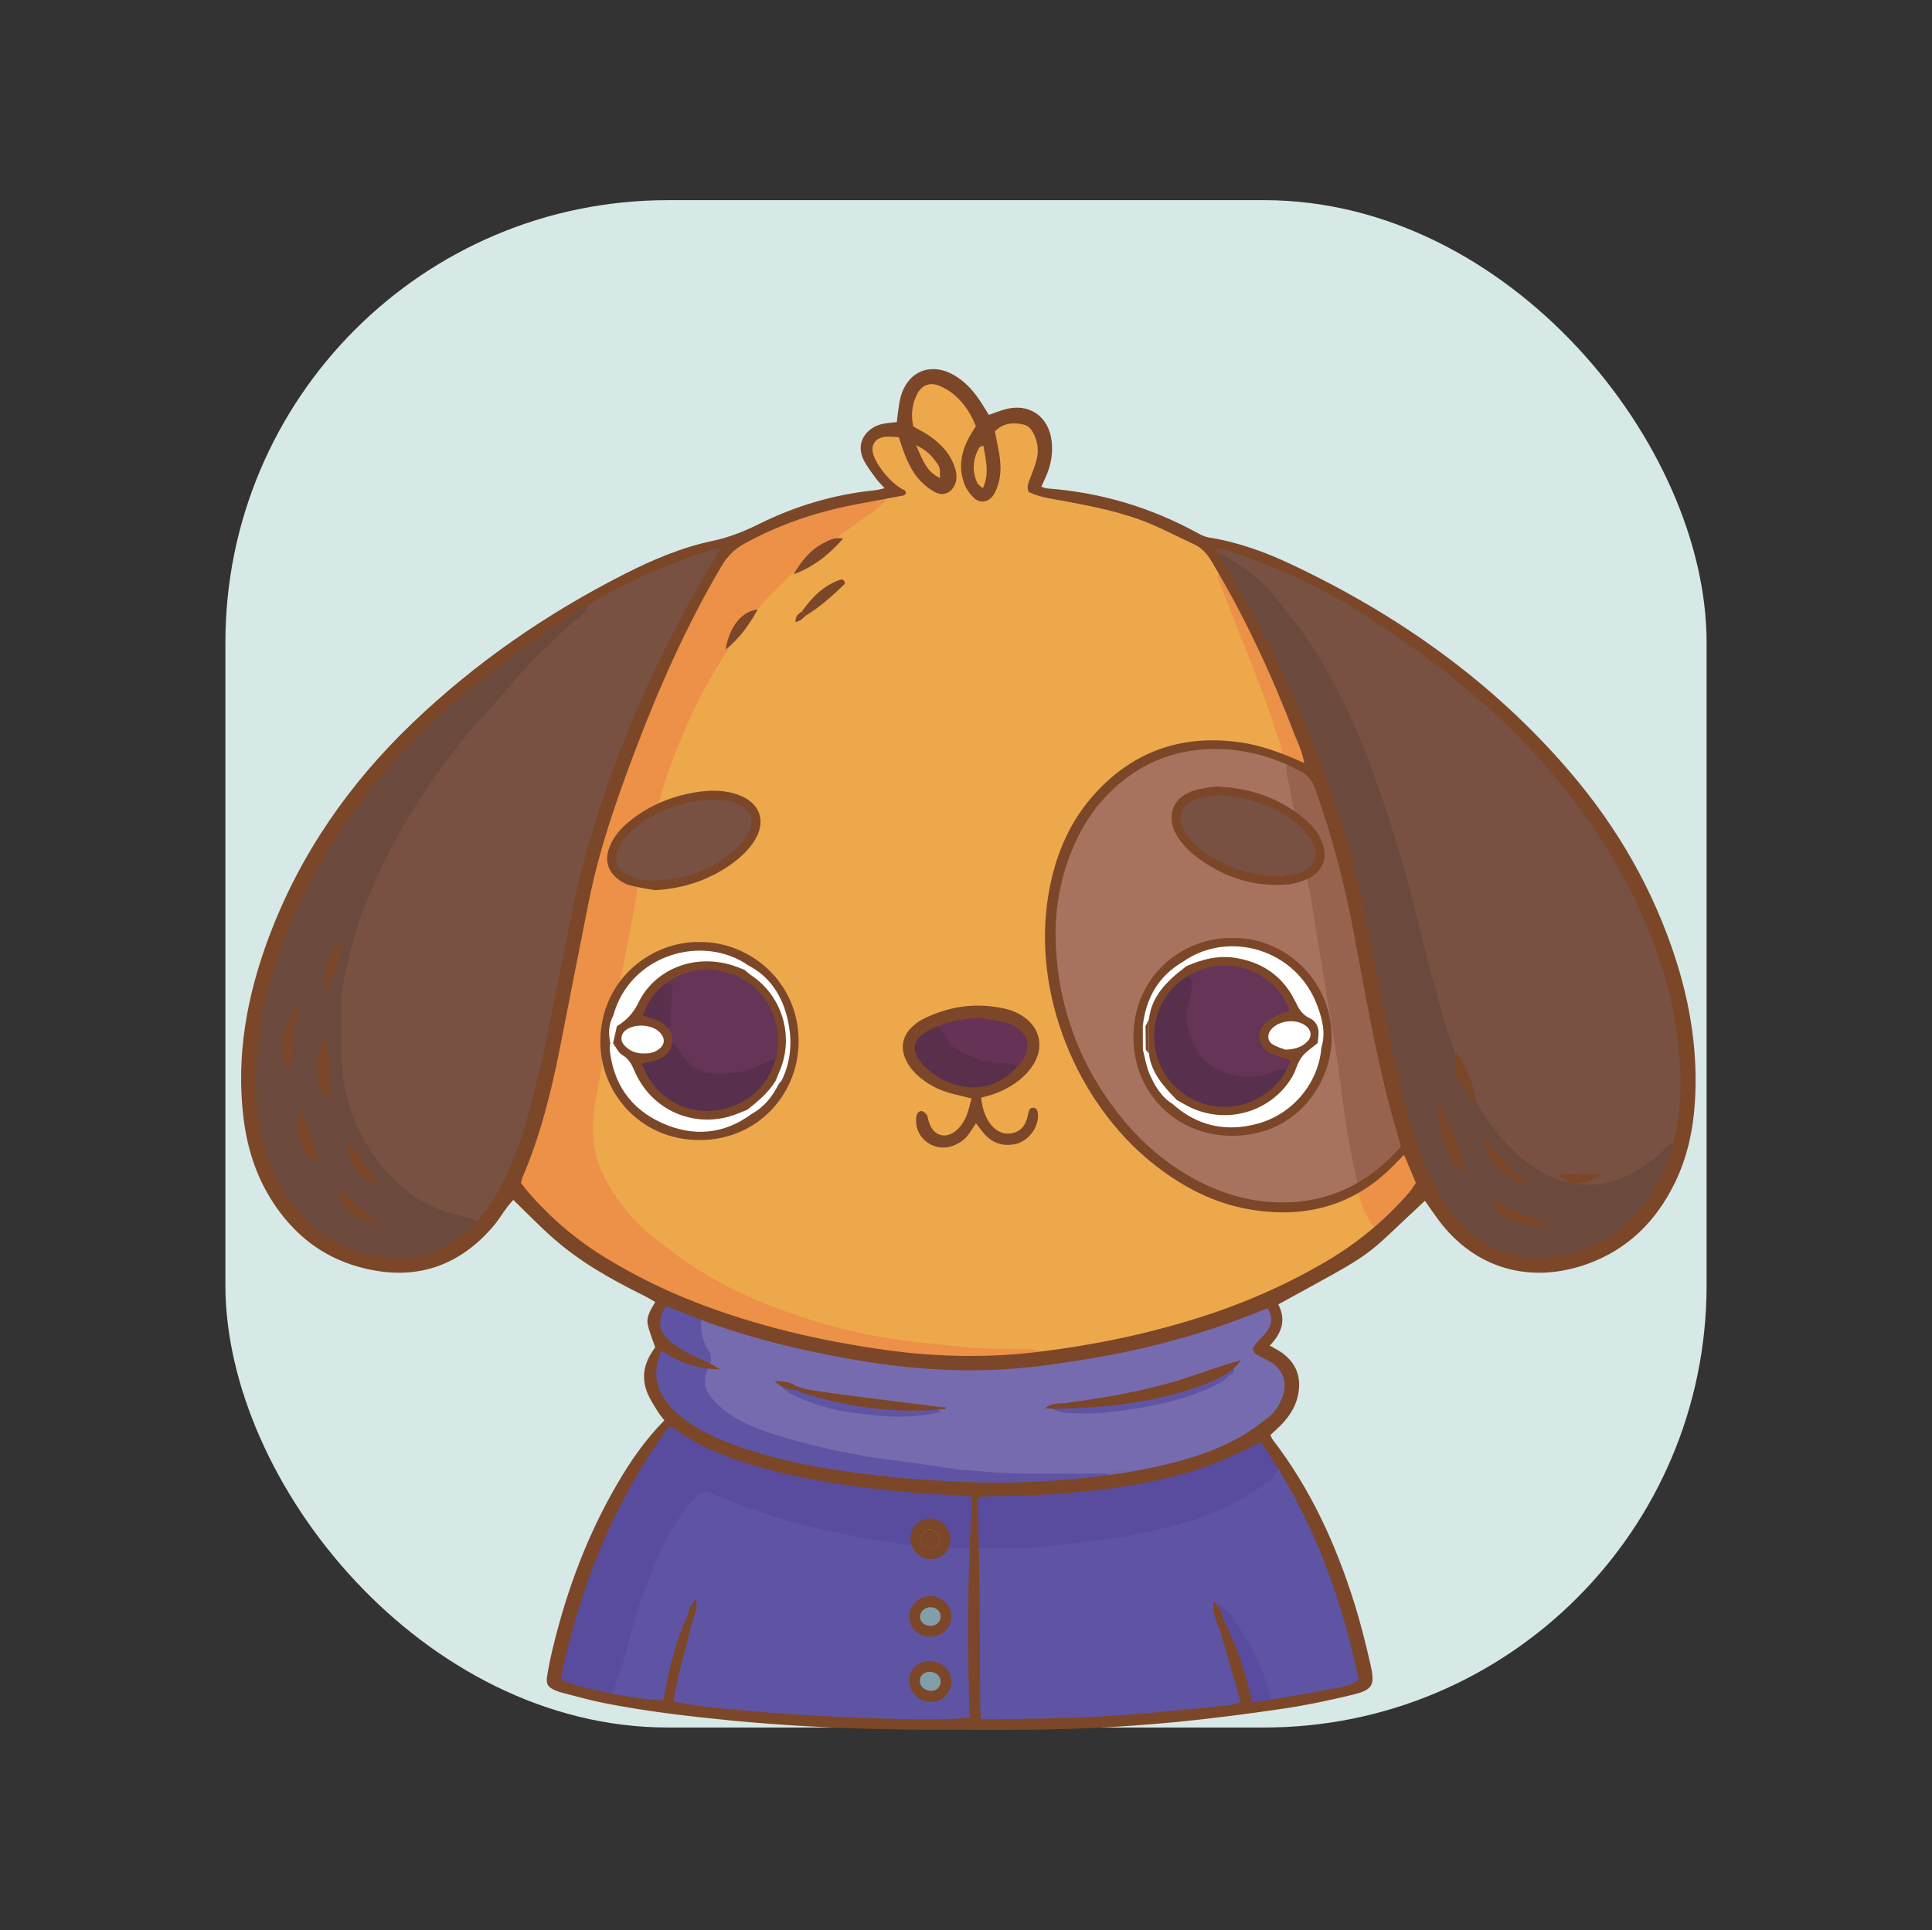 <?xml version="1.0" encoding="UTF-8"?>
<svg id="Layer_1" data-name="Layer 1" xmlns="http://www.w3.org/2000/svg" viewBox="0 0 300 299.76">
  <rect x="0" y="0" width="300" height="299.76" fill="#333333" stroke="none"/>
  <defs>
    <style>
      .cls-1 {
        fill: #d1a960;
      }

      .cls-2 {
        fill: #fff;
      }

      .cls-3 {
        fill: #e8b55e;
      }

      .cls-4 {
        fill: #819faa;
      }

      .cls-5 {
        fill: #58304d;
      }

      .cls-6 {
        fill: #6b4a3d;
      }

      .cls-7 {
        fill: #eec96b;
      }

      .cls-8 {
        fill: #ec9248;
      }

      .cls-9 {
        fill: #819eaa;
      }

      .cls-10 {
        fill: #776bb0;
      }

      .cls-11 {
        fill: #594ca0;
      }

      .cls-12 {
        fill: #7865ac;
      }

      .cls-13 {
        fill: #d2b784;
      }

      .cls-14 {
        fill: #d3b062;
      }

      .cls-15 {
        fill: #663256;
      }

      .cls-16 {
        fill: #592f4b;
      }

      .cls-17 {
        fill: #a8735e;
      }

      .cls-18 {
        fill: #df9188;
      }

      .cls-19 {
        fill: #5f54a4;
      }

      .cls-20 {
        fill: #caa45d;
      }

      .cls-21 {
        fill: #eea84c;
      }

      .cls-22 {
        fill: #e6be63;
      }

      .cls-23 {
        fill: #e6b961;
      }

      .cls-24 {
        fill: #e6be62;
      }

      .cls-25 {
        fill: #594c9f;
      }

      .cls-26 {
        fill: #e1d373;
      }

      .cls-27 {
        fill: #809baa;
      }

      .cls-28 {
        fill: #653457;
      }

      .cls-29 {
        fill: #e0bc62;
      }

      .cls-30 {
        fill: #b295a2;
      }

      .cls-31 {
        fill: #5b304d;
      }

      .cls-32 {
        fill: #d7e9e6;
      }

      .cls-33 {
        fill: #7b4728;
      }

      .cls-34 {
        fill: #c3c685;
      }

      .cls-35 {
        fill: #d9b681;
      }

      .cls-36 {
        fill: #d1af86;
      }

      .cls-37 {
        fill: #dfc978;
      }

      .cls-38 {
        fill: #6055a4;
      }

      .cls-39 {
        fill: #dcc07f;
      }

      .cls-40 {
        fill: #c7b988;
      }

      .cls-41 {
        fill: #e7a27f;
      }

      .cls-42 {
        fill: #bba79a;
      }

      .cls-43 {
        fill: #97634e;
      }

      .cls-44 {
        fill: #785143;
      }

      .cls-45 {
        fill: #dfc178;
      }

      .cls-46 {
        fill: #ec9147;
      }

      .cls-47 {
        fill: #dab763;
      }
    </style>
  </defs>
  <rect class="cls-32" x="35" y="31.09" width="230" height="237.22" rx="68.69" ry="68.69"/>
  <g>
    <g>
      <path class="cls-21" d="m138.16,76.78c.25-.07.53-.1.74-.23.52-.32.61-.77.17-1.02-1.34-.77-2.04-2.11-2.98-3.23-.46-.54-.78-1.16-.94-1.84-.33-1.35.18-2.45,1.46-2.98.71-.29,1.49-.46,2.25-.61,1.64-.31,1.61-.3,1.97-2.08.19-.93.45-1.86.81-2.74.55-1.35,1.58-2.26,2.92-2.83,1.48-.62,1.67-.56,2.79.75.34.4.71.77,1.08,1.13,1.44,1.39,2.83,2.8,3.66,4.69.44,1.01.89,1.09,1.89.68.48-.2.95-.43,1.41-.67,1.15-.6,2.29-.57,3.53-.18,1.72.55,2.57,1.73,2.75,3.42.15,1.38.12,2.78-.42,4.11-.23.56-.45,1.13-.66,1.7-.42,1.14-.18,1.65.99,1.85,3.85.67,7.64,1.61,11.4,2.65,3.93,1.09,7.85,2.23,11.52,4.09,1.08.55,2.19,1.11,3.47.7.59.57,1.04,1.23,1.3,2.01.09.21.13.43.15.65-.02.22-.08.43-.19.62-.08.11-.13.17-.13.17-.03.07.04.06.23-.05.23.04.43.13.61.28.35.38.49.83.49,1.33-.31,2.47,1,4.52,1.9,6.61,2.66,6.14,5.31,12.28,7.19,18.72.44,1.5,1,3.16-1.27,3.82-3.15,0-6.1-1.25-9.27-1.29-8.19-.11-14.33,3.36-18.99,9.97-4.06,5.75-5.22,12.16-5.14,19.03.11,9.66,2.93,18.45,8.97,25.89,5.98,7.36,13.27,13.02,23.16,14.38,2.69.37,5.18-.18,7.72-.74,1.53-.34,2.94-1.08,4.45-1.51.41-.1.83-.11,1.24-.05.27.05.52.17.74.33,1.28,1.97,2.48,3.98,2.38,6.47-1.06,1.43-2.59,2.29-4.01,3.25-4.32,2.91-8.87,5.39-13.69,7.42-5.85,2.46-11.88,4.26-18.06,5.71-4.9,1.15-9.87,1.83-14.78,2.83-.42.08-.86.03-1.3.04-2.85-.56-5.7.11-8.55.08-17.31-.2-33.58-3.94-48.09-13.8-4.04-2.75-7.61-5.98-10.46-10.07-3.36-4.84-4.06-10.08-3.22-15.67.49-3.26,1.45-6.45,1.33-9.79-.04-1.05.13-2.12,1.32-2.6,1.58.66,1.43,2.14,1.3,3.35-1.05,9.2,10.76,17.25,20.23,11.55,5.4-3.25,7.81-9.77,5.68-16.05-2.16-6.37-7.26-9.38-13.98-8.53-3.55.45-6.41,1.96-8.88,4.45-.74.75-1.44,1.87-2.81,1.02-.9-2.09-.02-4.12.45-6.07.85-3.5.81-7.21,2.47-10.51.84-.91,1.96-1.01,3.11-1.05,4.31-.14,8.13-1.67,11.59-4.18.64-.46,1.23-.98,1.69-1.62.82-1.14,1.68-2.34.97-3.83-.69-1.45-2.08-1.63-3.52-1.81-3.12-.39-5.96,1.07-8.99,1.27-1.92-.39-1.89-1.76-1.56-3.23.45-2.04,1.24-3.98,1.97-5.93,6.55-17.64,17.91-31.17,34.47-40.24Z"/>
      <path class="cls-19" d="m198.81,227.44c.18.19.39.35.52.57,4,6.63,7.47,13.53,9.72,20.96.95,3.15,1.54,6.41,2.27,9.62.15.68.28,1.32.77,1.89.41.48.21.99-.36,1.24-.64.27-1.29.51-1.96.7-4.09,1.18-8.26,1.95-12.49,2.47-.56-.44-.96-.98-1.16-1.68-1.19-4.29-3.48-8.07-5.61-11.93,2.37,3.61,2.66,7.92,3.91,11.9.24.76.19,1.55-.34,2.22-2.1.62-4.29.7-6.45.99-2.41.32-4.85.53-7.28.62-16.1.62-32.21.88-48.32.48-9.31-.23-18.62-.78-27.86-2.08-3.35-.47-6.73-.84-9.97-1.91,1.64-6.55,3.33-13.08,5.8-19.39,1.44-3.66,3.26-7.1,5.54-10.29,2.21-3.1,3.82-3.57,7.37-2.09,9.53,3.97,19.54,5.95,29.7,7.34,1.27.22,2.53.58,3.84.48,3.11-.48,6.24-.18,9.36-.25,9.39-.21,18.66-1.29,27.7-3.88,4.95-1.42,9.6-3.53,13.47-7.06.52-.48,1.09-.86,1.82-.92Z"/>
      <path class="cls-44" d="m188.88,86.66c-.83-.64-1.22-1.45-.92-2.51.79-.07,1.53,0,2.29.33,4.14,1.81,8.33,3.53,12.47,5.36,4.79,2.11,9.33,4.68,13.56,7.77,4.07,2.98,8.21,5.88,12.22,8.94,5.49,4.2,10.3,9.1,14.48,14.61,3.21,4.23,6.17,8.63,8.94,13.17,3.89,6.39,6.48,13.27,7.98,20.58,1.09,5.3,1.96,10.62,1.63,16.05-.17,2.68-.32,5.38-1.45,7.89-.39.07-.33-.95-.7-.46-5.93,7.95-16.39,8.8-24.03,2.04-5.05-4.47-8.11-10.13-10.37-16.34-2.66-7.29-4.29-14.86-6.21-22.36-2.66-10.38-5.81-20.59-10.23-30.37-3.17-7.01-7.27-13.47-12.44-19.2-2.04-2.26-4.57-3.98-7.21-5.51Z"/>
      <path class="cls-44" d="m87,155.74c-1.24,5.06-2.49,10.13-3.73,15.19-.77,3.12-1.57,6.24-2.64,9.28-1.17,3.31-2.77,6.38-5.06,9.06-.33.39-.75.71-1.13,1.06-7.51-.53-13.13-4.35-17.33-10.31-3.44-4.88-4.92-10.46-5.28-16.43-.95-15.79,5.21-29.26,13.68-41.9,5.98-8.91,13.13-16.88,21.02-24.18,1.4-1.29,3.39-1.84,4.39-3.6.44-.57,1.11-.81,1.72-1.14,5.82-3.09,11.84-5.73,17.98-8.11.4-.16.81-.32,1.22-.43.77-.19,1.12.24,1.25.93.45.99-.04,1.77-.55,2.55-4.55,5.91-7.51,12.69-10.68,19.35-1.05,2.19-1.91,4.48-2.84,6.72-3.52,8.75-6.87,17.56-8.3,26.95-.76,3.47-1.28,6.99-1.99,10.47-.32,1.59-.41,3.31-1.74,4.52Z"/>
      <path class="cls-10" d="m108.84,204.45c1.65.55,3.3,1.09,4.95,1.65,6.69,2.3,13.55,3.89,20.54,4.91,5.79.85,11.63.82,17.47.74,9.37-.14,18.52-1.77,27.58-4.02,5.41-1.34,10.74-2.94,15.94-4.97,1.16-.45,1.52-.22,1.99.88.5,1.15.25,2.18-.25,3.25-.43.92-1.75,1.54-1.37,2.64.34.98,1.65,1.18,2.45,1.85.4.34.82.66,1.14,1.06.99,1.24,1.29,2.62.78,4.16-.56,1.72-1.66,3.06-3.04,4.15-1.09.86-2.27,1.6-3.42,2.4-.93,1.81-2.87,2.09-4.47,2.75-2.14.89-4.36,1.59-6.61,2.18-.76.07-1.45.48-2.21.55-.5.09-.96.33-1.45.44-.39.06-.78.06-1.17.07-.41,0-.81,0-1.22,0-1.69-.02-3.38-.06-5.02.47-15.78.77-31.38-.46-46.73-4.36-4.29-1.09-8.61-2.2-12.29-4.85-2.85-2.05-4.91-4.5-3.56-8.37.41-1.17-.22-2.2-.56-3.27-.48-1.5-.95-3.04.52-4.33Z"/>
      <path class="cls-6" d="m90.94,93.9c.19.19.38.47.21.68-.43.54-.84,1.15-1.4,1.52-1.77,1.16-3.14,2.74-4.63,4.2-1.25,1.22-2.52,2.41-3.69,3.7-2.33,2.57-4.56,5.23-6.89,7.81-1.81,2-3.48,4.11-5.1,6.26-5.16,6.84-9.46,14.18-12.59,22.16-1.78,4.54-3.08,9.24-3.78,14.08-.1.68-.1,1.39-.1,2.08-.01,2.26-.02,4.53,0,6.79.05,5.81,1.66,11.2,4.89,15.98,3.26,4.82,7.61,8.32,13.47,9.61.59.13,1.18.32,1.77.45.65.14,1.06.56,1.38,1.1-2.69,3.23-6.21,4.98-10.32,5.52-2.95.38-5.9.19-8.79-.63-2.47-.71-4.65-1.91-6.6-3.57-4.98-4.25-7.84-9.7-8.87-16.1-1.73-10.75-.29-21.12,3.92-31.15,4.09-9.72,9.69-18.45,16.77-26.26,3.22-3.55,6.58-6.95,10.1-10.19.76-.7,1.48-1.41,2.55-1.73.7-.21,1.3-.84,1.89-1.35,4.18-3.56,8.61-6.78,13.3-9.64.81-.49,1.68-.89,2.53-1.33Z"/>
      <path class="cls-6" d="m188.88,86.66c.07-.25.16-.54.45-.56.24-.01.53.05.74.18,2.94,1.7,5.69,3.59,7.85,6.33,1.99,2.52,4.05,4.99,5.79,7.69,3.54,5.5,6.38,11.35,8.7,17.47,2.25,5.94,4.17,11.98,5.9,18.09,1.66,5.86,2.96,11.8,4.55,17.67,1.62,5.96,3.37,11.88,6.29,17.37,2.29,4.3,5.37,7.9,9.42,10.61,2.59,1.73,5.46,2.58,8.63,2.47,2.24-.08,4.31-.72,6.2-1.78,1.81-1.01,3.6-2.12,5.01-3.71.23-.26.5-.48.77-.7.37-.3.6-.15.81.56.05.16.05.34.08.51-.06,1.16-.59,2.17-1.04,3.2-2.02,4.57-5.12,8.26-9.34,10.94-7.84,4.99-17.15,3.72-23.41-3.15-2.2-2.41-3.76-5.2-5-8.19-.7-1.68-1.36-3.37-2.03-5.06-1.08-.87-1.46-2.16-1.75-3.39-1.98-8.37-4.21-16.68-5.87-25.12-.52-2.59-.99-5.19-1.59-7.76-.85-3.22-1.55-6.48-2.48-9.68-.13-.74-.49-1.41-.63-2.14-.05-.23-.11-.47-.18-.7-.14-.33-.29-.67-.39-1.02-.74-1.83-1.25-3.74-1.98-5.58-2.12-5.91-4.62-11.66-7.34-17.31-1.89-3.8-3.74-7.62-5.72-11.37-.75-1.12-1.41-2.27-1.36-3.68-.23-.38-.45-.77-.68-1.15-.16-.12-.27-.28-.33-.47l-.07-.58Z"/>
      <path class="cls-46" d="m112.02,86.96c.36-.6.73-1.2,1.09-1.8,1.05-.18,1.95-.74,2.86-1.23,6.57-3.53,13.67-5.48,20.9-7.07.42-.09.87-.06,1.3-.08-1.1,1.87-2.99,2.87-4.64,4.12-2.77,2.09-5.67,4-8.37,6.17-1.75,1.41-3.24,3.14-4.87,4.71-3.28,3.15-5.87,6.85-8.25,10.69-2.7,4.36-4.99,8.95-6.88,13.72-1.05,2.66-2.04,5.35-2.75,8.13-.18.69.22.94.78,1.09.14,1.45-1.16,1.79-1.97,2.47-1.2.99-2.65,1.69-3.64,2.94-1.57,1.98-1.46,3.17.4,4.9.49.45,1.22.77.98,1.66-.14,2.52-.74,4.97-1.18,7.44-.57,3.16-1.25,6.29-1.89,9.44.85,1.93.21,3.26-1.66,4.09-.49.58-.55,1.28-.49,1.97.29,3.52-.6,6.89-1.22,10.31-.76,4.19-.7,8.37,1.34,12.19,1.84,3.45,4.13,6.6,7.28,9.07,1.98,1.55,3.92,3.14,6.03,4.52,3.87,2.53,7.94,4.63,12.25,6.31,6.5,2.54,13.17,4.38,20.08,5.37,3.09.44,6.19.71,9.28,1.04,3.82.41,7.62.38,11.44.44.53,0,1.03.12,1.45.48-3.54.32-7.09.67-10.63.95-1.73.14-3.45.16-5.19-.18-2.13-.42-4.27-.72-6.46-.77-1.99-.05-3.98-.34-5.95-.63-7.41-1.12-14.67-2.91-21.8-5.21-8.17-2.64-15.81-6.41-22.57-11.76-2.11-1.67-4.21-3.37-6.04-5.37-.7-.77-1.41-1.51-2.57-1.66-.63-.08-.82-.6-.6-1.19.21-.57.47-1.12.75-1.67,2.85-5.64,4.61-11.64,5.82-17.8.45-2.3,1-4.59,1.07-6.95.31-5.79,1.77-11.4,2.74-17.08,1.64-9.29,4.77-18.13,8.25-26.86,3.46-8.43,7.47-16.59,12.21-24.39.5-.82,1-1.62,1.35-2.51Z"/>
      <path class="cls-25" d="m142.9,239.88c-2.2.24-4.33-.29-6.47-.6-2.32-.34-4.6-.86-6.9-1.31-6-1.16-11.76-3.07-17.41-5.37-3.22-1.31-2.98-1.48-5.4,1.51-2.12,2.63-3.71,5.67-5.03,8.81-1.82,4.33-3.28,8.78-4.37,13.36-.48,2.02-1.28,3.97-1.91,5.96-.2.63-.57,1.06-1.2,1.26-1.41,0-2.72-.52-4.07-.83-.85-.2-1.68-.4-2.55-.47-.78-.06-1.19-.73-1.01-1.5.33-1.35.67-2.69,1.03-4.03,2.86-10.91,7.04-21.27,12.99-30.88,1.04-1.69,1.97-3.48,3.56-4.77.3-.22.64-.31,1.01-.32.99.35,1.88.95,2.89,1.27,1,.56,1.98,1.16,3.11,1.44.24.02.46.08.69.16.43.2.84.43,1.29.6,2.09,1.06,4.32,1.73,6.58,2.31,1.19.42,2.45.61,3.65,1,1.77.32,3.45.98,5.25,1.15.38.01.76.02,1.14.07.72.2,1.42.48,2.18.45.37.01.75.03,1.12.1.83.33,1.69.45,2.57.43.39,0,.78.02,1.16.11,1.01.4,2.07.43,3.14.41.71.01,1.42-.02,2.12.12,1.9.62,3.86.34,5.81.41,3.96,0,7.92,0,11.88,0,1.62-.04,3.26.16,4.84-.4.69-.15,1.38-.11,2.08-.12.92.02,1.82-.05,2.69-.41.25-.05.5-.09.76-.1,1.01,0,2.02,0,2.96-.44.25-.05.5-.08.75-.09,1.49-.07,2.96-.27,4.44-.42.35-.12.72-.14,1.06-.28.48-.1.95-.21,1.42-.37.71-.23,1.46-.3,2.17-.54,2.75-.78,5.48-1.58,8.07-2.81,1.17-.56,2.41-.87,3.7-1.04.24-.08.5-.12.72-.24.65-.36,1.14-.2,1.48.42.66,1.17,1.3,2.35,1.95,3.53-.44,1.63-1.75,2.57-3,3.45-3.79,2.67-7.96,4.59-12.43,5.79-2.68.72-5.38,1.34-8.1,1.87-1.95.38-3.94.56-5.91.81-2.57.32-5.15.63-7.72.92-.77.09-1.56.12-2.34.12-4.43,0-8.85,0-13.28,0-.8-1.59-1.76-2.27-3.12-.51Z"/>
      <path class="cls-43" d="m218.27,177.6c-.04.2-.08.39-.12.59-.41,3.37-3.16,4.56-5.62,5.99-.74.43-1.52.17-2.19-.35-1.73-1.87-1.62-4.34-2.04-6.58-1.36-7.14-1.57-14.46-2.99-21.59-1.09-5.43-1.91-10.91-2.92-16.35-.17-.94-.42-1.87-.15-2.82,2.31-3.36,1.3-6.02-1.71-8.31-.34-.25-.46-.73-.54-1.17.17-1.85-.69-3.53-.93-5.31-.17-1.24-.69-2.58.7-3.53,1.72-.58,2.82.61,4.05,1.41.6.56.79,1.36,1.19,2.04.97,2.09,1.51,4.34,2.41,6.46.02.81.38,1.53.59,2.3,1.05,3.57,1.7,7.24,2.67,10.83.5,2.76.96,5.53,1.65,8.25,1.62,8.93,3.59,17.78,6.22,26.47-.01.57-.08,1.13-.26,1.67Z"/>
      <path class="cls-19" d="m105.19,221.04c-.35,0-.7-.02-1.04-.03.3-.51.72-.99.06-1.58-.45-.4-.83-.89-1.21-1.36-.72-.89-1.27-1.87-1.6-2.96-.65-2.11-.67-4.11,1.05-5.8.17-.17.27-.42.43-.67-.26-.56-.53-1.1-.77-1.65-.74-1.64-.24-3.05.86-4.32.37-.43.85-.58,1.4-.32,1.49.7,2.98,1.4,4.48,2.1-.05,1.84.09,3.64,1.14,5.26.56.86.55,1.82.05,2.73-1.16,2.11-.49,3.81,1.09,5.38,1.63,1.63,3.52,2.79,5.63,3.68,2.73,1.16,5.57,1.95,8.43,2.69,4.62,1.2,9.3,2.11,14.04,2.68,3.18.38,6.34.91,9.51,1.37.09.01.17.03.26.04,3.03.2,6.05.5,9.08.57,4.52.09,9.04.01,13.56,0,.59-.34,1.03-.3,1.17.48-.52.87-1.5.45-2.21.8-.27.04-.54.07-.82.08-1.21.4-2.51.11-3.72.5-1.18-.03-2.33.4-3.52.27-4.48.29-8.96.29-13.44.26-1.02-.23-2.05-.29-3.09-.25-1.27-.05-2.55.11-3.82-.13-.63-.28-1.3-.43-1.99-.39-.93-.02-1.86.04-2.79-.06-.5-.13-.93-.49-1.48-.46-.77-.04-1.55.04-2.32-.1-.47-.21-.93-.47-1.48-.43-.79-.04-1.6.07-2.35-.28-1.85-.31-3.71-.59-5.54-1.03-1.41-.41-2.88-.58-4.27-1.06-2.5-.73-5.02-1.43-7.41-2.51-.37-.11-.79-.06-1.09-.36l.04.02c-1.25-.54-2.52-1.03-3.67-1.78-.91-.41-1.79-.88-2.65-1.38Z"/>
      <path class="cls-46" d="m210.86,183.97c2.45-1.07,4.51-2.67,6.25-4.68.33-.38.69-.74,1.03-1.1,1.15,1.75,1.4,3.87,2.28,5.73.21.45.01.86-.45,1.04-.75.29-1.39.77-1.8,1.42-1.19,1.88-3.01,3.05-4.67,4.4-1.47-1.87-2.39-3.97-2.66-6.35-.13-.11-.17-.22-.12-.32.05-.1.09-.15.14-.15Z"/>
      <path class="cls-11" d="m194.08,265.4c-.69-2.42-1.43-4.82-2.05-7.25-.62-2.45-1.23-4.88-2.52-7.09-.17-.3-.33-.62-.42-.95-.06-.23-.07-.55.05-.72.17-.24.47-.1.65.08.44.42.92.82,1.27,1.31,2.55,3.54,4.64,7.33,5.91,11.53.26.85.26,1.71.3,2.58-1.06.23-2.08.63-3.2.52Z"/>
      <path class="cls-7" d="m218.12,176.12c-.62-.56-.71-1.37-.92-2.1-2.12-7.56-3.83-15.22-5.24-22.95-.09-.51-.09-1.03-.13-1.55-.09-.64-.71-1.45.54-1.64,1.21,5.22,2.43,10.43,3.64,15.65.94,4.04,1.89,8.08,3.1,12.05.1.32.09.68.14,1.02-.17.02-.34.03-.51.04-.34-.01-.4-.36-.62-.52Z"/>
      <path class="cls-3" d="m90.58,140.55c-.53,2.97-1.04,5.95-1.6,8.91-.45,2.37-.81,4.76-1.05,7.16-.04.41-.3.79-.46,1.18-.06-.71.08-1.47-.47-2.07.59-3.14,1.14-6.28,1.77-9.41.39-1.94.48-3.94,1.2-5.81.22-.33.42-.32.61.03Z"/>
      <path class="cls-39" d="m194.66,223.72c-3.81,1.86-7.74,3.36-11.9,4.21-.57.26-.69-.04-.65-.53,3.93-1.16,7.75-2.61,11.5-4.25.35.19.7.37,1.05.56Z"/>
      <path class="cls-46" d="m218.12,176.12c.21.17.41.34.62.52-.16.32-.31.64-.47.96-.05-.49-.1-.98-.15-1.47Z"/>
      <path class="cls-17" d="m210.86,183.97c0,.16-.01.31-.02.47-.19.04-.38.09-.57.13-.17.12-.33.24-.49.37-.65.25-1.3.48-1.94.75-6.39,2.63-12.77,2.38-18.98-.45-7.28-3.32-13.17-8.43-17.74-14.96-3.54-5.06-5.53-10.81-6.78-16.83-.84-4.04-.75-8.14-.49-12.21.19-2.95.88-5.84,1.68-8.69.07-.25.15-.51.28-.73,2-3.24,3.7-6.7,6.48-9.41,4.3-4.2,9.41-6.39,15.46-6.49,3.62-.06,7.06.78,10.52,1.65.41.57,1.62-.26,1.66.95-.42,1.11,0,2.18.21,3.25.29,1.42.58,2.84.87,4.27.1.51-.12.81-.62.93-1.22.66-2.16-.21-3.17-.6-2.85-1.1-5.7-2.16-8.82-1.96-1.68.11-3.41.39-4.13,2.17-.72,1.79.55,2.98,1.73,4.01,4.38,3.84,9.35,5.9,15.3,4.72.38-.04.76,0,1.12.11.23.11.42.27.58.47-.1,1.33.42,2.56.61,3.84.62,4.19,1.34,8.36,2.02,12.54.64,3.92,1.33,7.84,1.93,11.77.46,2.99.77,6,1.22,8.99.55,3.68,1.2,7.34,2.09,10.95Z"/>
      <path class="cls-2" d="m94.21,158.33c.55-1.36,1.11-2.73,1.66-4.09,1.38-1.67,2.83-3.28,4.63-4.54,1.43-1,2.87-1.77,4.73-1.92,1.72-.14,3.43-.53,5.17-.46,4.96.18,8.64,2.45,10.79,6.93,1.7,3.53,2.31,7.26,1.34,11.15-2.03,8.16-10.99,12.88-18.83,9.81-4.41-1.73-7.69-4.66-9.1-9.37-.48-1.61-.49-3.26-.48-4.91,0-.87.06-1.73.09-2.6Z"/>
      <path class="cls-44" d="m98.94,137.37c-.61-.3-1.25-.57-1.84-.91-1.87-1.09-2.39-2.94-1.37-4.87.65-1.24,1.57-2.27,2.72-3.06,1.56-1.07,3.15-2.09,4.72-3.13,1.5-.42,3-.83,4.49-1.26,1.69-.49,3.42-.54,5.15-.39.51.04,1.04.13,1.53.29,2.8.95,3.74,3.45,2.26,6.02-.75,1.3-1.78,2.34-2.99,3.21-3.92,2.81-8.25,4.34-13.12,4.15-.52-.02-1.04-.03-1.56-.04Z"/>
      <path class="cls-15" d="m144.43,159.34c1.3-1.01,2.9-1.12,4.41-1.4,1.88-.34,3.8-.31,5.71-.14.88.08,1.71.33,2.5.69,2.44,1.14,3.25,3.36,2.15,5.84-.25.56-.53,1.1-1.07,1.44-6.33,1.07-10.47-.88-13.7-6.43Z"/>
      <path class="cls-16" d="m144.43,159.34c1.03,0,1.84.37,2.25,1.39.58,1.46,1.75,2.25,3.11,2.91,1.89.91,3.83,1.49,5.93,1.49.86,0,1.74-.07,2.4.65-2.37,2.94-5.46,3.87-9.08,3.13-2.86-.58-5.08-2.22-6.78-4.55-.93-1.27-.93-2.05-.08-3.34.54-.82,1.23-1.47,2.24-1.66Z"/>
      <path class="cls-8" d="m199.93,118.51c-.55-.32-1.11-.63-1.66-.95.42-.13.87-.27.8-.84-.06-.43-.2-.84-.33-1.25-1.54-4.79-3.24-9.52-5.15-14.18-1.51-3.69-2.86-7.45-4.35-11.14-.36-.89.18-1.03.72-1.28.85.89,1.36,1.98,1.89,3.07,1.55,4.08,3.8,7.82,5.67,11.75,1.93,4.37,3.89,8.73,5.61,13.18.4,1.04,1.39,2.11.42,3.37-1.2-.59-2.27-1.46-3.63-1.72Z"/>
      <polygon class="cls-8" points="188.9 87.76 188.75 87.88 188.87 87.73 188.9 87.76"/>
      <path class="cls-46" d="m209.78,184.94c.17-.12.33-.24.49-.37-.17.12-.33.24-.49.37Z"/>
      <path class="cls-8" d="m188.95,87.24c.22.08.34.23.33.47-.13.02-.25.04-.38.05,0,0-.03-.03-.03-.03.02-.17.04-.33.08-.49Z"/>
      <path class="cls-9" d="m144.5,262.89c-1.19-.06-2.11-1.04-2.07-2.18.04-1.01,1.27-1.96,2.4-1.85.84.08,1.68,1.31,1.59,2.35-.09,1.02-.9,1.73-1.91,1.68Z"/>
      <path class="cls-4" d="m144.54,252.92c-1.01.05-1.94-.91-1.97-2.02-.03-.99.75-1.93,1.66-2.03,1.2-.12,2.25.8,2.26,1.99,0,1.09-.87,2.01-1.95,2.06Z"/>
      <path class="cls-27" d="m142.9,239.88c.02-.6-.03-1.21.07-1.8.17-1.06.93-1.36,1.92-.84,1.43.75,1.64,1.33,1.13,3.15-1.2.82-2.18.27-3.12-.51Z"/>
      <path class="cls-24" d="m112.02,86.96c0,1-.46,1.86-.96,2.67-3.7,6.01-6.71,12.39-9.83,18.7-.88,1.79-1.55,3.68-2.32,5.52-.46.09-.75.03-.5-.54.12-.41.21-.83.37-1.23,2.88-7.04,6.21-13.87,10.04-20.44.95-1.64,1.84-3.33,3.2-4.69Z"/>
      <path class="cls-23" d="m98.4,113.33c.17.18.34.36.5.54-2.31,5.23-3.99,10.69-5.68,16.13-1.08,3.47-1.88,7-2.65,10.55-.2,0-.4-.02-.61-.03.19-3.05,1.05-5.97,1.85-8.89,1.61-5.94,3.73-11.72,6.07-17.41.13-.31.34-.59.52-.89Z"/>
      <path class="cls-38" d="m163.27,218.61c.96-.24,1.79-.61,2.62-.61,2.35,0,4.66-.39,6.99-.6,3.99-.36,7.89-1.14,11.65-2.54,1.87-.7,3.72-1.45,5.59-2.13.45-.16,1.16-.63,1.42-.14.37.71-.58.89-.95,1.3-.6.64-1.39,1.03-2.17,1.41-2.83,1.36-5.8,2.27-8.88,2.89-4.26.86-8.53,1.52-12.9,1.31-1.12-.05-2.25-.02-3.36-.88Z"/>
      <path class="cls-38" d="m146.03,219.3c-3.89.95-7.58.87-11.31.41-2.34-.28-4.66-.57-6.91-1.25-1.84-.55-3.63-1.22-5.31-2.14-.37-.2-.68-.52-1.01-.8-.05-.04-.09-.2-.05-.23.1-.1.25-.26.35-.24,1.36.3,2.71.61,4.06.95,3.8.95,7.63,1.64,11.54,2.02,2.17.21,4.32.38,6.49.44.68.02,1.4-.02,2.16.83Z"/>
      <path class="cls-36" d="m178.55,229c-1.58.61-3.21.95-4.9,1-.16-.24-.17-.49-.04-.75.92-1.1,2.34-.23,3.38-.84.32.01.64.02.95.03.21.18.58.18.61.56Z"/>
      <path class="cls-12" d="m176.99,228.4c-.97.69-2.24.4-3.24.97-.39.42-.75.39-1.09-.06-.34-.15-.69-.3-1.03-.45.5-.41,1.1-.48,1.72-.48,1.21,0,2.43.01,3.64.02Z"/>
      <path class="cls-35" d="m182.11,227.41c.21.18.43.35.64.53-.61.49-1.33.53-2.06.55-.57.22-.72-.05-.67-.57.7-.17,1.39-.34,2.09-.51Z"/>
      <path class="cls-36" d="m180.02,227.92c.22.19.45.38.67.57-.35.31-.77.41-1.23.38-.2-.19-.56-.21-.62-.56.35-.26.74-.4,1.18-.38Z"/>
      <path class="cls-35" d="m178.84,228.3c.21.19.41.38.62.56-.3.04-.61.09-.91.13-.2-.19-.4-.37-.61-.56.3-.05.6-.09.9-.14Z"/>
      <path class="cls-22" d="m203.55,120.22c-.05-1.25-.53-2.37-.99-3.5-1.53-3.79-3.01-7.61-4.82-11.28-.31-.63-.53-1.29-.54-2,.16-.21.33-.21.49,0,2.91,5.72,5.45,11.58,7.5,17.66.19.59-.11.71-.61.63-.34-.5-.69-1-1.03-1.51Z"/>
      <path class="cls-14" d="m210.23,141.22c-.42-1.68-.87-3.35-1.25-5.03-.46-2.02-.87-4.06-1.3-6.09.17-.17.34-.17.51,0,1.14,3.25,1.97,6.57,2.61,9.95-.34.32-.01.95-.56,1.17Z"/>
      <path class="cls-29" d="m197.69,103.44c-.16,0-.33,0-.49,0-.32-.5-.69-.98-.96-1.51-1.4-2.76-2.78-5.54-4.15-8.32-.26-.53-.63-1.06-.23-1.69,2.22,3.7,4.17,7.54,5.84,11.51Z"/>
      <path class="cls-47" d="m210.23,141.22c.1-.43.21-.86.56-1.17.66,2.59,1.33,5.17,1.58,7.84-.48.45-.44,1.07-.54,1.64-.64-.99-.49-2.16-.73-3.24-.36-1.68-.59-3.38-.87-5.07Z"/>
      <path class="cls-20" d="m204.58,121.73c.2-.21.41-.42.61-.63,1.01,1.83,1.43,3.88,2.11,5.83.1.2.2.41.31.61.02.16.01.31-.02.47-.15.36-.29.36-.43,0-.5-.4-.54-1.03-.75-1.57-.61-1.57-1.22-3.14-1.84-4.71Z"/>
      <path class="cls-1" d="m207.17,128.01c.14,0,.28,0,.43,0,.2.69.39,1.39.59,2.08-.17,0-.34,0-.51,0-.53-.61-.55-1.34-.51-2.09Z"/>
      <path class="cls-43" d="m207.61,127.54c-.1-.2-.2-.41-.31-.61.1.2.2.41.31.61Z"/>
      <path class="cls-37" d="m142.01,230.4c1.31.07,2.62.14,3.93.22-1.33,1.26-2.86.51-4.32.43-.64.14-1.27.06-1.89-.09-1.04-.55-2.23.08-3.28-.43l-.89-.07c-.87-.57-1.93.02-2.81-.45-.28-.02-.56-.05-.84-.07-.7-.51-1.6-.05-2.32-.46l-.8-.07c-.02-1.06.64-.73,1.2-.58.87-.04,1.72.03,2.56.28.37.04.73.12,1.08.25.85.08,1.71.16,2.56.24.39.07.77.17,1.16.27,1.02-.08,2.02.02,3.02.24.54.16,1.13.04,1.66.29Z"/>
      <path class="cls-37" d="m148.82,230.92c4.64-.11,9.28-.22,13.91-.32.14.24.08.44-.14.6-.83.2-1.72-.19-2.51.28-4.16.21-8.32.24-12.48,0,0-1.07.67-.69,1.22-.56Z"/>
      <path class="cls-30" d="m112.54,224.27c2.46.82,4.93,1.65,7.39,2.47,0,.34-.34.36-.52.53-2.38-.6-4.74-1.25-6.88-2.49-.35-.17-.35-.34,0-.51Z"/>
      <path class="cls-45" d="m129.98,228.83c-.46.08-.89.21-1.2.58-1.97-.04-3.82-.69-5.71-1.17.04-.97.64-.57,1.13-.46,1.96.17,3.9.46,5.79,1.05Z"/>
      <path class="cls-45" d="m148.82,230.92c-.46.07-.9.19-1.22.56-2.01.04-4.03.22-5.98-.44,1.43-.23,2.93.28,4.32-.43.98-.08,1.96-.11,2.89.31Z"/>
      <path class="cls-40" d="m124.19,227.78c-.38.15-.75.31-1.13.46-1.22-.32-2.44-.65-3.66-.97.17-.18.34-.35.52-.53,1.43.29,2.91.41,4.27,1.04Z"/>
      <path class="cls-42" d="m107.83,222.11c1.29.59,2.7.98,3.69,2.1-1.45.09-2.58-.67-3.72-1.39-.33-.25-.32-.49.04-.7Z"/>
      <path class="cls-13" d="m107.83,222.11c-.01.23-.02.47-.04.7-1.01-.37-2.11-.63-2.6-1.77.41-.31.8-.16,1.17.08.5.32.98.66,1.47.99Z"/>
      <path class="cls-41" d="m160.08,231.48c.79-.67,1.78-.42,2.68-.56.77-.23,1.54-.4,2.26.13-1.6.63-3.28.48-4.94.43Z"/>
      <path class="cls-26" d="m165.02,231.06c-.75-.04-1.51-.09-2.26-.13,0-.11-.02-.22-.03-.32,1.18-.07,2.36-.14,3.54-.22.23-.12.47-.14.7-.02.14.24.1.44-.14.6-.61.03-1.21.06-1.82.09Z"/>
      <path class="cls-34" d="m166.86,230.52c-.2-.05-.39-.09-.59-.14,1.22-.61,2.54-.44,3.82-.51.32.28.28.51-.12.66l-.16-.04c-.98.33-1.97.37-2.96.03Z"/>
      <path class="cls-45" d="m136.45,230.53c1.11,0,2.27-.35,3.28.43-1.12.06-2.23.06-3.28-.43Z"/>
      <path class="cls-36" d="m169.98,230.53c.04-.22.08-.44.12-.66,0,0,.23.04.23.04,1.04-.29,2.07-.46,3.07.12-1.08.53-2.25.54-3.42.5Z"/>
      <path class="cls-34" d="m173.4,230.03c-1.02-.04-2.05-.08-3.07-.12.71-.45,1.54-.44,2.33-.59.36.02.73.04,1.09.06-.03.21-.07.41-.1.62,0,0-.12.05-.12.05h-.13Z"/>
      <path class="cls-18" d="m166.86,230.52c.99-.01,1.97-.02,2.96-.03-.92.59-1.95.57-2.98.47.04-.14.05-.29.02-.44Z"/>
      <path class="cls-45" d="m132.74,230c.96-.01,1.97-.28,2.81.45-.97.06-1.93.04-2.81-.45Z"/>
      <path class="cls-45" d="m129.57,229.48c.81-.03,1.64-.18,2.32.46-.82.06-1.61.02-2.32-.46Z"/>
      <path class="cls-42" d="m112.54,224.27c0,.17,0,.34,0,.51-.43-.05-.86-.1-1.05-.59.35.03.7.05,1.05.08Z"/>
      <path class="cls-44" d="m201.93,136.32c-.26.02-.53,0-.78.07-4.33,1.16-8.21-.28-12-2.13-1.81-.88-3.39-2.09-4.73-3.61-.17-.2-.36-.37-.52-.58-2.34-2.95-.62-5.38,1.69-6.26,1.93-.74,3.96-.72,5.91-.35,3.16.59,6.24,1.55,8.9,3.49,1.13,1.04,2.31,2.05,3.39,3.14,1.76,1.79,1.73,3.31-.04,5.09-.24.24-.5.47-.75.7,0,0-.25,0-.25,0h-.25c-.19.15-.37.3-.56.44Z"/>
      <path class="cls-45" d="m142.01,230.4c-.58.05-1.16.1-1.66-.29.59-.1,1.14,0,1.66.29Z"/>
      <path class="cls-45" d="m133.61,229.36c-.39.03-.76,0-1.08-.25.4-.08.75.03,1.08.25Z"/>
      <path class="cls-45" d="m137.33,229.87c-.42.03-.82,0-1.16-.27.43-.07.81.03,1.16.27Z"/>
      <path class="cls-2" d="m191.14,175.23c-1.16-.06-2.61-.21-4.05-.62-10.83-3.08-12.56-16.05-6.64-22.8.46-.52.97-1,1.46-1.49,3.71-3.69,8.17-4.24,13.03-3.07,1.88.45,3.62,1.25,5.23,2.3,4.08,2.66,5.85,6.56,5.77,11.32-.03,1.91-.46,3.78-1.17,5.59-2.14,5.41-7.61,8.98-13.62,8.78Z"/>
      <path class="cls-43" d="m201.93,136.32c.19-.14.38-.29.56-.43-.19.14-.38.29-.56.43Z"/>
      <path class="cls-28" d="m103.62,162.49c-.11-.87.59-1.72.05-2.6-.98-2.4-.28-4.94-.65-7.39,2.96-1.8,5.47-2.49,8.02-2.21,5.2.58,9.29,4.62,9.83,9.83.16,1.53.36,3.1-.42,4.56-5,5-12.66,4-16.83-2.19Z"/>
      <path class="cls-5" d="m103.62,162.49c.95-.58,1.01-.6,1.36.08.48.95,1.23,1.66,1.94,2.42,1.14,1.21,2.51,1.65,4.17,1.73,3.04.15,5.83-.46,8.41-2.04.32-.2.63-.26.95,0-.18,1.81-1.08,3.29-2.34,4.51-3.29,3.18-7.28,4.25-11.73,3.56-2.32-.36-4.15-1.67-5.53-3.59-.92-1.28-1.54-2.69-1.89-4.14.52-.74,1.18-.45,1.74-.47,1.45-.05,2.41-.73,2.93-2.07Z"/>
      <path class="cls-31" d="m103.02,152.51c1.43.39,1.4.39,1.34,1.35-.08,1.28-.13,2.56-.17,3.84-.03.77.05,1.56-.51,2.2-1.3-1.08-2.88-1.45-4.58-1.71.74-2.37,1.93-4.3,3.92-5.68Z"/>
      <path class="cls-28" d="m184.09,151.47c6.74-4.91,14.65-.48,16.66,5.3.17.48.02.81-.53.95-.67.17-1.34.37-1.98.61-.66.25-1.21.68-1.65,1.23-1.11,1.39-.7,3.13.91,3.91,1.03.49,2.18.48,3.27.68.13.92-.27,1.57-.79,2.18-2.82,1.89-5.86,2.48-9.14,1.52-5.27-1.54-8.18-6.09-7.44-11.52.22-1.62.56-3.23.69-4.87Z"/>
      <path class="cls-5" d="m184.09,151.47c.78.22,1.16.71,1.02,1.54-.18,1.11-.26,2.25-.58,3.32-.59,1.97.01,3.81.69,5.55,1.35,3.44,4.29,4.84,7.73,5.31,1.56.21,3.1-.1,4.59-.65.77-.29,1.57-.86,2.44-.19-.84,2.27-2.54,3.74-4.65,4.68-4.42,1.97-8.62,1.58-12.5-1.48-3.53-2.78-4.74-8.16-3.47-11.53.91-2.41,1.84-4.7,4.03-6.23.21-.15.47-.21.7-.32Z"/>
    </g>
    <g>
      <path class="cls-33" d="m197.13,208.96c.82.49,1.44.79,1.99,1.19,2.09,1.53,2.92,3.6,2.51,6.16-.3,1.87-1.23,3.43-2.5,4.79-.59.63-1.25,1.2-1.87,1.79.16.31.25.57.41.77,5.86,7.63,9.78,16.23,12.63,25.34.99,3.15,1.79,6.37,2.52,9.59.72,3.19.33,3.87-2.82,4.64-3.55.86-7.13,1.62-10.74,2.15-5.68.84-11.39,1.58-17.1,2.12-8.59.82-17.21,1.19-25.84,1.17-6.36-.02-12.72.04-19.08-.1-7.92-.18-15.84-.58-23.73-1.35-6.68-.66-13.33-1.43-19.91-2.75-2.04-.41-4.05-.99-6.08-1.5-.42-.11-.84-.23-1.24-.4-1.18-.49-1.53-.99-1.33-2.21.25-1.54.57-3.08.94-4.6,2.15-8.84,5.3-17.29,9.89-25.18,2.06-3.55,4.36-6.92,7.38-9.97-.37-.49-.76-.94-1.06-1.43-.54-.89-1.13-1.77-1.53-2.72-.91-2.15-.7-4.25.53-6.24.22-.36.47-.71.64-.96-.42-1.25-.9-2.36-1.15-3.52-.27-1.25.46-2.33,1.16-3.52-.68-.38-1.25-.74-1.84-1.03-5.01-2.47-9.87-5.21-14.07-8.93-2.08-1.84-4.02-3.85-6.14-5.9-.29.34-.63.7-.92,1.09-.78,1.05-1.45,2.18-2.31,3.16-5.68,6.53-12.75,8.46-20.99,6.09-5.3-1.52-9.45-4.71-12.6-9.23-2.91-4.16-4.46-8.83-5.07-13.83-1.19-9.74.56-19.09,3.97-28.17,4.8-12.78,12.41-23.72,22.22-33.13,9.81-9.41,20.89-17.05,33-23.2,4.35-2.21,8.85-4.12,13.64-5.13,2.59-.54,4.95-1.5,7.29-2.66,5.66-2.8,11.65-4.57,17.95-5.21.41-.04.8-.16,1.48-.31-.57-.64-1-1.04-1.33-1.5-.7-.99-1.48-1.95-1.99-3.03-1.18-2.5.4-4.79,2.82-5.42.74-.19,1.53-.21,2.39-.32.06-.47.1-.89.16-1.31.13-.86.21-1.74.44-2.57,1.09-4.05,4.72-5.51,8.37-3.37,1.61.94,2.84,2.3,3.87,3.82.49.71.92,1.46,1.46,2.31.83-.29,1.61-.61,2.43-.84,3.73-1.08,6.85,1,7.31,4.87.21,1.76-.04,3.48-.7,5.12-.26.64-.56,1.26-.9,2.02.39.1.69.24,1,.26,8.28.62,16.05,2.95,23.33,6.95.53.29,1.1.57,1.69.66,4.51.71,8.77,2.26,12.86,4.2,16.49,7.79,31.12,18.13,43.06,32.03,7.51,8.74,13.19,18.58,16.68,29.61,2.25,7.12,3.35,14.41,2.87,21.89-.28,4.38-1.2,8.62-3.15,12.58-2.88,5.87-7.23,10.22-13.43,12.48-8.83,3.23-17.55.87-23.24-6.8-.72-.97-1.4-1.97-2.1-2.97-10.2,9.45-6.69,7.29-22.77,16.09,1.2,2.31.65,4.36-1.3,6.37Zm-7.21,42.45c2.11,4.09,3.53,8.44,4.53,13.06,4.28-.74,8.41-1.39,12.5-2.19,1.33-.26,2.75-.39,4.05-1.38-2.8-13.19-7.35-25.65-15.24-36.92-.59.3-1.03.56-1.49.77-2.3,1.03-4.55,2.2-6.92,3.03-5.69,1.99-11.6,3.06-17.58,3.73-5.46.62-10.94.86-16.43.88-.48,0-.96.14-1.48.22,0,.52,0,.86,0,1.2.08,4.61.2,9.23.25,13.84.06,5.92.06,11.85.1,17.77,0,.49.11.98.18,1.6,1.02,0,1.88,0,2.74,0,7.58-.07,15.16-.25,22.71-.91,4.34-.37,8.67-.82,13-1.26.58-.06,1.14-.29,1.8-.47-.51-1.8-.98-3.47-1.46-5.13-.59-2.09-1.19-4.18-1.79-6.27.19-.52-.16-1.23.54-1.58Zm-83.11-.52c.21.39.42.78.62,1.17-.29,1.18-.56,2.37-.87,3.54-.75,2.85-1.52,5.69-1.96,8.61,5.11,1.66,39.78,3.58,45.94,2.53-.33-11.35-.34-22.72.44-34.25-.72-.1-1.38-.24-2.05-.26-4.97-.16-9.91-.57-14.84-1.21-5.96-.77-11.87-1.82-17.63-3.59-4.27-1.31-8.36-2.97-11.95-5.7-.17-.13-.45-.12-.63-.16-8.66,11.87-13.92,25.09-16.83,39.3,3.23,1.43,11.6,3.11,15.94,3.2.21-1.07.42-2.17.66-3.27.73-3.41,1.62-6.77,3.15-9.92Zm95.72-132.4c-.36-1.84-1.03-3.16-1.55-4.51-3.55-9.28-7.74-18.26-12.85-26.8-.7-1.16-1.5-2.09-2.74-2.66-2.29-1.05-4.52-2.23-6.85-3.2-4.28-1.78-8.81-2.66-13.35-3.51-1.87-.35-3.78-.55-5.45-1.41-.38-.81-.04-1.43.21-2.08.37-.97.77-1.95,1.02-2.95.32-1.3.19-2.59-.37-3.83-.34-.75-.85-1.41-1.63-1.59-1.66-.4-3.25-.24-4.48,1.06.25,1.32.51,2.51.7,3.71.25,1.56.25,3.13-.24,4.65-.19.57-.42,1.15-.77,1.63-.74,1.03-2.04,1.21-2.96.33-.61-.58-1.15-1.33-1.45-2.11-.94-2.42-.58-4.79.58-7.06.35-.69.79-1.34,1.18-1.97-.75-1.89-1.79-3.5-3.25-4.78-.7-.62-1.54-1.14-2.41-1.49-1.52-.61-2.76-.11-3.49,1.35-.8,1.6-.95,3.29-.56,4.97.88.51,1.66.89,2.38,1.38,1.91,1.3,3.46,2.91,4.13,5.21.23.78.28,1.53,0,2.3-.52,1.4-1.82,2-3.14,1.31-.83-.44-1.6-1.05-2.25-1.73-1.22-1.27-1.97-2.86-2.59-4.5-.27-.72-.5-1.46-.78-2.3-.72-.03-1.41-.14-2.09-.07-1.57.16-2.32,1.27-1.87,2.76.17.57.48,1.12.8,1.63.95,1.47,2.1,2.77,3.62,3.7.27.17.69.22.64.69-.11.12-.2.31-.33.33-2.56.49-5.13.94-7.69,1.44-6.01,1.17-11.75,3.1-17.13,6.09-1.51.84-2.58,1.92-3.45,3.4-5.52,9.32-9.86,19.18-13.67,29.29-2.79,7.42-5.38,14.89-6.94,22.68-1.52,7.59-2.99,15.19-4.49,22.79-1.37,6.92-3.06,13.76-5.86,20.27-.1.23-.13.5-.21.82.3.39.6.82.93,1.21,3.6,4.2,7.76,7.74,12.5,10.6,4.33,2.61,8.85,4.84,13.56,6.68,9.53,3.72,19.42,6.02,29.53,7.44,7.9,1.11,15.8,1.27,23.71.32,8.39-1.01,16.66-2.71,24.73-5.23,6.91-2.16,13.53-5.02,19.79-8.67,5.01-2.92,9.44-6.54,13.22-10.94.38-.45.67-.97.99-1.43-.63-1.47-1.2-2.83-1.84-4.34-.59.59-1.07,1.07-1.54,1.55-6.15,6.33-13.68,8.35-22.21,6.96-5.8-.95-10.85-3.62-15.4-7.29-11.65-9.4-18.61-26.14-16.1-41.47.93-5.68,2.97-10.93,6.78-15.33,6.06-7,13.75-9.77,22.91-8.51,3.4.47,6.56,1.65,10.06,3.23Zm-13.75-33.3c.45.79.77,1.39,1.13,1.97,4.46,7.39,8.41,15.04,11.78,22.99,4.8,11.33,8.68,22.93,10.9,35.07,1.35,7.36,2.94,14.68,4.53,21.99,1.18,5.45,2.8,10.78,5.18,15.85,1.08,2.3,2.35,4.47,4.03,6.39,2.8,3.21,6.27,5.19,10.51,5.79,3.01.42,5.91-.05,8.72-1.09,6.64-2.47,10.93-7.27,13.35-13.81,1.75-4.72,2.24-9.66,1.96-14.66-.39-6.83-1.85-13.44-4.33-19.82-4.62-11.87-11.66-22.15-20.53-31.22-7.35-7.52-15.75-13.71-24.55-19.4-6.69-4.33-13.93-7.5-21.49-9.94-.3-.1-.65-.07-1.19-.12Zm-76.88,0c-.55.05-.89.01-1.2.11-7.38,2.42-14.46,5.48-21.04,9.66-6.11,3.88-11.97,8.1-17.51,12.74-8.28,6.92-15.34,14.92-21.02,24.11-5.03,8.14-8.76,16.8-10.46,26.26-1.04,5.78-1.31,11.58-.28,17.4.66,3.73,1.96,7.21,4.11,10.35,3.69,5.41,8.76,8.66,15.26,9.45,5.13.63,9.62-1,13.37-4.57,2.37-2.26,4.01-5.02,5.37-7.96,1.54-3.32,2.73-6.78,3.7-10.3,2.18-7.89,3.59-15.95,5.24-23.95,1.07-5.19,2.03-10.43,3.45-15.53,4.45-16.01,11.04-31.12,19.59-45.37.44-.73.87-1.47,1.42-2.4Zm105.64,92.88c-.7-2.48-1.41-4.8-2-7.15-2.14-8.44-3.63-17.01-5.23-25.56-1.46-7.8-3.43-15.45-6.12-22.91-.45-1.26-1.15-2.06-2.28-2.67-4.55-2.44-9.37-3.68-14.55-3.41-6.22.32-11.41,2.85-15.66,7.35-2.05,2.17-3.63,4.66-4.84,7.39-2.24,5.03-3.17,10.31-2.91,15.78.48,9.95,3.86,18.85,10.13,26.62,2.92,3.62,6.35,6.68,10.39,9.04,4.36,2.55,9.01,4.1,14.09,4.2,7.74.16,13.96-2.96,18.98-8.67Zm-114.86,31.71c-1.12,2.77-1.07,5.15.46,7.44,1.23,1.85,2.92,3.21,4.8,4.35,2.69,1.64,5.6,2.78,8.59,3.72,6.93,2.17,14.06,3.3,21.25,4.03,8.15.83,16.31,1.24,24.52.73,5.75-.35,11.45-.97,17.07-2.21,4.6-1.01,9.11-2.34,13.23-4.68,1.5-.85,2.91-1.9,4.28-2.96,1.04-.81,1.77-1.91,2.24-3.17.86-2.33.14-4.35-1.98-5.6-.3-.18-.63-.29-.94-.45-2-.99-2.08-1.41-.59-2.95.42-.44.86-.87,1.2-1.36.76-1.09.8-2.2.02-3.48-1.4.55-2.68,1.07-3.96,1.55-7.76,2.91-15.75,4.99-23.92,6.33-4.12.67-8.26,1.29-12.42,1.57-7.93.53-15.82-.07-23.67-1.42-9.63-1.66-19.05-4.02-28.07-7.84-.47-.2-.96-.35-1.43-.51-1.29,2.36-1.16,3.84.62,5.39.84.74,1.83,1.33,2.81,1.87,1.14.62,2.36,1.1,3.54,1.67.36.17.69.42,1.44.88-3.53-.05-6.24-1.05-9.08-2.91Zm49.99-140.59c-.37.2-.59.25-.65.37-.94,1.76-1.11,3.58-.28,5.42.14.31.51.51.88.86,1.04-2.31.47-4.39.06-6.65Zm-10.42-.03c1.03,2.34,1.67,4.17,3.71,5.07,0-1.52-.02-1.66-.45-2.27-.73-1.03-1.52-2-3.26-2.81Z"/>
      <path class="cls-33" d="m189.39,252.99c-.73-1.26-.98-2.62-1.01-4.33,1.01.86,1.34,1.77,1.55,2.75-.69.35-.34,1.06-.54,1.58Z"/>
      <path class="cls-33" d="m106.82,250.89c.07-.99.67-1.72,1.18-2.61q.51,1.19-.56,3.78c-.21-.39-.42-.78-.62-1.17Z"/>
      <path class="cls-33" d="m151.55,174.46c-.44.66-.8,1.25-1.22,1.81-.65.86-1.53,1.42-2.54,1.75-3.01.98-5.99-1.52-5.49-4.62.07-.44.34-.87.84-.83.27.02.54.34.77.57.11.11.11.32.16.49.07.25.13.51.21.75.65,1.95,2.44,2.59,4.05,1.33.66-.51,1.21-1.26,1.57-2.02.44-.92.64-1.96.97-3.07-1.06-.26-1.96-.5-2.87-.72-1.8-.43-3.44-1.21-4.9-2.35-.97-.76-1.79-1.65-2.35-2.76-.96-1.91-.7-3.76.83-5.24.49-.48,1.06-.92,1.67-1.23,4.1-2.08,8.42-2.67,12.91-1.63.75.17,1.5.47,2.18.85,3.23,1.8,4,5.2,1.85,8.2-1.41,1.97-3.38,3.23-5.61,4.09-.73.28-1.49.45-2.23.66.18,1.76.73,3.25,1.56,4.24,1.1,1.31,2.58,1.68,3.96,1.04.86-.4,1.32-1.1,1.58-1.96.15-.49.22-1.01.42-1.48.07-.17.44-.32.64-.29.21.03.51.25.56.44.57,2.19-1.23,4.84-3.56,5.25-1.75.31-3.29-.14-4.51-1.45-.52-.56-.96-1.2-1.45-1.82Zm.67-16.37c-2.86.11-5.58.63-8.07,1.99-2.54,1.39-2.78,3.08-.86,5.25.17.2.35.38.55.56,1.64,1.52,3.59,2.5,5.76,2.86,3.81.65,6.75-1,9.08-3.9.27-.33.43-.75.6-1.15.59-1.36.27-2.59-.76-3.57-.55-.52-1.25-1-1.97-1.2-1.41-.39-2.87-.57-4.32-.84Z"/>
      <path class="cls-33" d="m108.74,146.31c7.86-.02,15.36,6.34,15.27,15.57-.08,8.16-6.44,15.2-15.39,15.19-9.43-.01-15.5-7.62-15.4-15.44.13-9.72,8.15-15.51,15.51-15.32Zm12.2,22.01c.16-.2.37-.38.48-.6,1.47-3.03,1.61-6.26.88-9.42-.82-3.55-2.67-6.56-6.07-8.34-7.11-4.96-18.4-1.73-21,7.77-.73,1.36-.77,2.8-.47,4.27-.03.34-.12.7-.08,1.03.55,5.3,3.27,9.19,8.05,11.36,4.84,2.2,9.64,1.86,14.03-1.41,1.93-1.07,3.23-2.71,4.18-4.67Z"/>
      <path class="cls-33" d="m101.77,138.27c-1.36-.25-2.74-.43-4.07-.8-.73-.2-1.45-.64-2.01-1.15-1.27-1.13-1.71-2.58-1.21-4.26.52-1.73,1.6-3.09,2.94-4.23,2.78-2.35,5.98-3.84,9.54-4.58,2.33-.48,4.64-.68,6.98-.03,4.18,1.16,5.39,4.51,2.78,7.99-.77,1.03-1.74,1.96-2.78,2.73-3.59,2.67-7.66,4.05-12.17,4.32Zm8.93-14.05c-4.31.1-8.2,1.43-11.65,4.01-1.19.89-2.23,1.95-2.9,3.31-.97,2-.45,3.66,1.59,4.48,1.11.44,2.36.76,3.54.75,4.96-.06,9.4-1.64,13.11-5,.75-.69,1.39-1.57,1.86-2.48.97-1.85.4-3.37-1.48-4.32-1.28-.65-2.67-.72-4.08-.74Z"/>
      <path class="cls-33" d="m123.21,89.2c1.17-1.89,2.44-3.65,4.4-4.7.95-.51,1.92-1.13,3.31-.85-2.22,2.54-4.66,4.45-7.72,5.55Z"/>
      <path class="cls-33" d="m124.5,94.99c1.54-2.16,3.32-4.03,5.91-4.93.37-.13.68-.04.82.58-1.85,1.8-3.83,3.59-6.13,4.99-.2-.21-.4-.43-.6-.64Z"/>
      <path class="cls-33" d="m117.66,94.66c-1.32,2.37-2.79,4.48-4.99,6.23.6-3.57,2.48-5.94,4.99-6.23Z"/>
      <path class="cls-33" d="m124.5,94.99c.2.21.4.43.6.64-.25.22-.48.47-.75.66-.19.13-.43.19-.81.35-.09-.89.39-1.29.96-1.65Z"/>
      <path class="cls-33" d="m224.44,173.51c2.15,4.6,2.93,6.8,3.06,8.64-2-1.4-3.2-3.49-3.68-6.39.28-.73-.25-1.68.61-2.25Z"/>
      <path class="cls-33" d="m231.47,186.84c.28-.1.47-.24.58-.19,2.68,1.13,5.36,2.27,8.02,3.43.11.05.14.29.26.56-3.36-.41-6.72-.56-8.87-3.8Z"/>
      <path class="cls-33" d="m226.08,163.37c1.51,2.29,2.67,4.67,3.19,7.72-1.57-.99-2.11-2.33-2.78-3.54-.73-1.32-.6-2.73-.4-4.17Z"/>
      <path class="cls-33" d="m231.24,177.7c1.59,1.72,3.18,3.43,4.77,5.15-.2.21-.41.41-.61.62-2.35-1.32-4.12-3.11-4.81-5.8.22,0,.43.02.65.03Z"/>
      <path class="cls-33" d="m248.69,182.37c-1.38,1.19-2.87,1.46-4.41,1.48-.56,0-1.17-.43-2.1-1.22.12-.09.24-.25.36-.25,2.05-.02,4.1-.01,6.14-.01Z"/>
      <path class="cls-33" d="m224.44,173.51c-.86.57-.33,1.52-.61,2.25-.67-1.31-.48-2.69-.43-4.31.81.61.98,1.3,1.04,2.06Z"/>
      <path class="cls-33" d="m235.4,183.47c.2-.21.41-.41.61-.62.53.27.97.61.98,1.28q-.82-.06-1.59-.66Z"/>
      <path class="cls-33" d="m231.24,177.7c-.22,0-.43-.02-.65-.03-.38-.15-.43-.43-.23-.72.04-.06.42.03.56.15.16.14.22.4.32.6Z"/>
      <path class="cls-33" d="m51.03,170.53c-1.01-.89-1.5-1.96-1.73-3.75-.26-2.08.17-3.84,1.34-5.5.52,3.2.7,7.47.38,9.25Z"/>
      <path class="cls-33" d="m46.79,172.09c.81,2.82,2.02,5.5,2.54,8.48-1.25-.6-1.9-1.37-2.54-2.98-.72-1.81-.83-3.63,0-5.49Z"/>
      <path class="cls-33" d="m54.13,177.34c1.32,1.41,3.9,5.26,4.45,6.64-3.11-1.08-4.83-3.65-4.45-6.64Z"/>
      <path class="cls-33" d="m52.48,184.69c2.23,1.99,4.34,3.27,6.41,5.37-2.03-.26-3.4-.89-4.61-1.85-.9-.71-1.35-1.6-1.8-3.53Z"/>
      <path class="cls-33" d="m45.69,160.01c-.2,1.89-.4,3.78-.65,6.21-.49-.8-.83-1.14-.91-1.54-.49-2.39-.13-4.67,1.04-6.82.78.57.23,1.46.53,2.15Z"/>
      <path class="cls-33" d="m50.66,154.09c-.46-3.82.13-5.55,2.24-7.71.08.13.26.27.24.37-.51,2.28-1.25,4.49-2.21,6.62-.1.23-.18.48-.26.71Z"/>
      <path class="cls-33" d="m45.69,160.01c-.3-.69.25-1.58-.53-2.15.22-.53.44-1.06.74-1.77.25.34.51.53.48.67-.2,1.09-.46,2.16-.69,3.24Z"/>
      <path class="cls-33" d="m144.35,254.2c-1.92-.05-3.26-1.49-3.15-3.37.1-1.64,1.65-2.98,3.38-2.93,1.76.06,3.16,1.45,3.16,3.15,0,1.82-1.48,3.2-3.4,3.15Zm1.71-3.23c-.04-.78-.76-1.37-1.63-1.34-.85.03-1.54.67-1.57,1.44-.03.87.78,1.53,1.78,1.44.88-.07,1.47-.71,1.42-1.55Z"/>
      <path class="cls-33" d="m144.27,257.99c1.88-.04,3.43,1.36,3.48,3.15.04,1.72-1.34,3.15-3.11,3.2-1.8.06-3.39-1.43-3.45-3.21-.06-1.8,1.22-3.1,3.09-3.15Zm1.79,3.34c.05-.93-.59-1.6-1.58-1.66-.88-.06-1.59.49-1.65,1.27-.06.87.62,1.59,1.61,1.67.85.08,1.58-.51,1.62-1.28Z"/>
      <path class="cls-33" d="m147.58,239.05c.04,1.65-1.19,3.02-2.82,3.11-1.8.11-3.33-1.31-3.4-3.15-.06-1.68,1.41-3.2,3.08-3.17,1.63.03,3.09,1.53,3.14,3.2Zm-3.12,1.44c.73.05,1.36-.44,1.45-1.15.11-.86-.56-1.71-1.43-1.8-.72-.07-1.49.68-1.47,1.44.01.77.67,1.45,1.45,1.5Z"/>
      <path class="cls-33" d="m191.44,145.69c7.67-.17,15.32,6.19,15.34,15.47.01,6.86-5.21,15.16-15.32,15.25-8.87.08-15.5-6.77-15.46-15.36.05-10.09,8.38-15.61,15.44-15.36Zm-13.97,17.36c.33,1.25.51,2.56,1.02,3.72.79,1.82,1.79,3.56,3.56,4.67,3.86,3.47,8.34,4.43,13.29,3.07,5.44-1.5,9.43-6.36,9.84-11.8.7-2.2.17-4.33-.57-6.36-3.23-9-13.9-11.98-20.99-6.93-3.8,2.24-5.7,5.67-6.17,9.98,0,1.22.01,2.44.02,3.66Z"/>
      <path class="cls-33" d="m188.85,122.16c5.36.21,9.53,1.75,13.21,4.61,1.31,1.02,2.45,2.22,3.13,3.78,1.09,2.51.38,4.74-2.07,5.91-1.07.51-2.31.87-3.49.94-5.46.34-10.28-1.39-14.49-4.83-.86-.71-1.62-1.6-2.24-2.53-1.68-2.55-1.44-6,2.52-7.26,1.31-.41,2.71-.51,3.42-.63Zm10.08,13.99c.69-.15,2.01-.28,3.21-.74,2.19-.85,2.74-2.55,1.64-4.64-.66-1.26-1.63-2.25-2.74-3.11-2.68-2.07-5.72-3.27-9.03-3.85-1.82-.32-3.64-.43-5.44.06-.66.18-1.33.43-1.91.8-1.34.85-1.67,2.12-1.1,3.63.51,1.35,1.42,2.4,2.5,3.29,3.56,2.91,7.67,4.37,12.87,4.57Z"/>
      <path class="cls-33" d="m192.73,211.22c-1.33,1.87-3.28,2.81-5.29,3.63-2.83,1.15-5.78,1.9-8.76,2.52-4.88,1.01-9.83,1.33-14.8,1.44-.41,0-.82-.05-1.61-.09,1.24-.99,2.41-.65,3.45-.83,1.2-.21,2.41-.34,3.62-.53,1.12-.17,2.24-.35,3.35-.55,1.11-.2,2.23-.41,3.33-.65,1.19-.26,2.38-.53,3.56-.83,1.1-.28,2.19-.58,3.27-.9,1.08-.33,2.15-.69,3.22-1.05,1.15-.39,2.3-.8,3.46-1.18,1.06-.34,2.14-.65,3.21-.97Z"/>
      <path class="cls-33" d="m146,218.91c-7.44.64-14.66-.43-21.75-2.68-.15-.05-.27-.2-.41-.31.5-.04.99-.08,1.49-.12,1.37.21,2.74.44,4.11.62,3.87.51,7.75,1,11.63,1.49,1.64.21,3.28.41,4.91.61,0,.13,0,.26.02.39Z"/>
      <path class="cls-33" d="m123.04,215.82c-.95-.08-1.8-.37-2.76-1.31,1.39-.01,2.39.14,3.29.76-.18.18-.36.37-.54.55Z"/>
      <path class="cls-33" d="m123.04,215.82c.18-.18.36-.37.54-.55.58.18,1.17.35,1.76.53-.49.04-.99.08-1.49.12-.27-.03-.54-.07-.81-.1Z"/>
      <path class="cls-33" d="m146,218.91c-.02-.13-.02-.26-.02-.39.28.02.56.05.84.07,0,.09,0,.17,0,.26-.27.02-.55.04-.82.06Z"/>
      <path class="cls-33" d="m144.46,240.49c-.78-.05-1.44-.73-1.45-1.5-.01-.76.75-1.51,1.47-1.44.86.08,1.54.94,1.43,1.8-.09.7-.72,1.2-1.45,1.15Z"/>
      <path class="cls-33" d="m95.2,162.03c.2-.88.39-1.76.59-2.64,1.49-.91,2.57-2.04,3.38-3.72,2.13-4.42,7.57-7.56,13.99-5.91.84.21,1.64.58,2.45.87.33.27.63.57.98.81,5.01,3.3,6.8,9.78,4.37,15.14-.18.39-.31.8-.47,1.2-1.12,1.87-2.75,3.25-4.44,4.58-.97.37-1.91.82-2.91,1.08-5.99,1.63-12.08-1.29-14.57-7.01-.46-1.06-.89-1.97-1.96-2.59-.61-.36-.95-1.19-1.41-1.81Zm4.47,3.21c1.88,5.19,6.93,8.18,12.2,7.12,6.18-1.24,9.06-6.43,8.95-10.98-.11-4.76-3.35-9.87-9.88-10.71-2.51-.32-4.83.36-6.96,1.69-2.12,1.33-3.43,3.06-4.13,5.38.58.18,1.16.34,1.73.55.4.15.81.33,1.17.56,1.09.71,1.76,1.69,1.63,3.05-.13,1.38-1.01,2.19-2.21,2.66-.79.31-1.66.45-2.49.67Zm.39-1.62c.98.02,1.87-.23,2.58-.96.52-.54.56-1.26.16-1.89-1.11-1.76-4.43-1.92-5.8-.63-.6.57-.68,1.47-.15,2.1.83.99,1.92,1.42,3.21,1.38Z"/>
      <path class="cls-33" d="m182.7,170.81c-.53-.56-1.08-1.11-1.58-1.7-1.38-1.59-2.48-3.33-2.71-5.49,0-1.78,0-3.56,0-5.34.32-2.86,1.94-4.95,4.01-6.77.58-.51,1.21-.97,1.81-1.45,2.5-1.1,5.06-1.74,7.82-1.25,4.13.73,7.19,2.89,9.04,6.65.55,1.11,1.03,2.11,2.26,2.67,1,.46,1.48,1.42,1.39,2.58-.03.43-.08.86-.13,1.29-.85.73-1.85,1.34-2.5,2.21-.66.88-.88,2.07-1.46,3.04-3.18,5.38-9.99,7.45-15.69,4.8-.78-.36-1.52-.83-2.28-1.24Zm17.68-6.15c-1.37-.49-2.51-.71-3.44-1.28-1.65-1.02-1.84-3.12-.48-4.48.53-.53,1.26-.91,1.95-1.24.58-.28,1.25-.4,1.88-.59-1.59-4.79-7.03-8.06-12.39-6.85-5.65,1.26-8.89,6.08-8.69,11.15.22,5.48,4.35,9.88,9.78,10.49,2.6.29,5.01-.35,7.18-1.78,1.99-1.32,3.48-3.05,4.21-5.39Zm-.77-1.63c1.59-.05,2.61-.45,3.43-1.3.67-.7.61-1.63-.12-2.28-1.48-1.31-4.37-1.04-5.6.52-.58.74-.51,1.75.32,2.25.71.43,1.55.65,1.98.82Z"/>
      <path class="cls-33" d="m178.41,158.28c0,1.78,0,3.56,0,5.34-.16-.19-.32-.38-.49-.57-.02-1.22-.03-2.44-.05-3.66.18-.37.35-.74.53-1.11Z"/>
    </g>
  </g>
</svg>